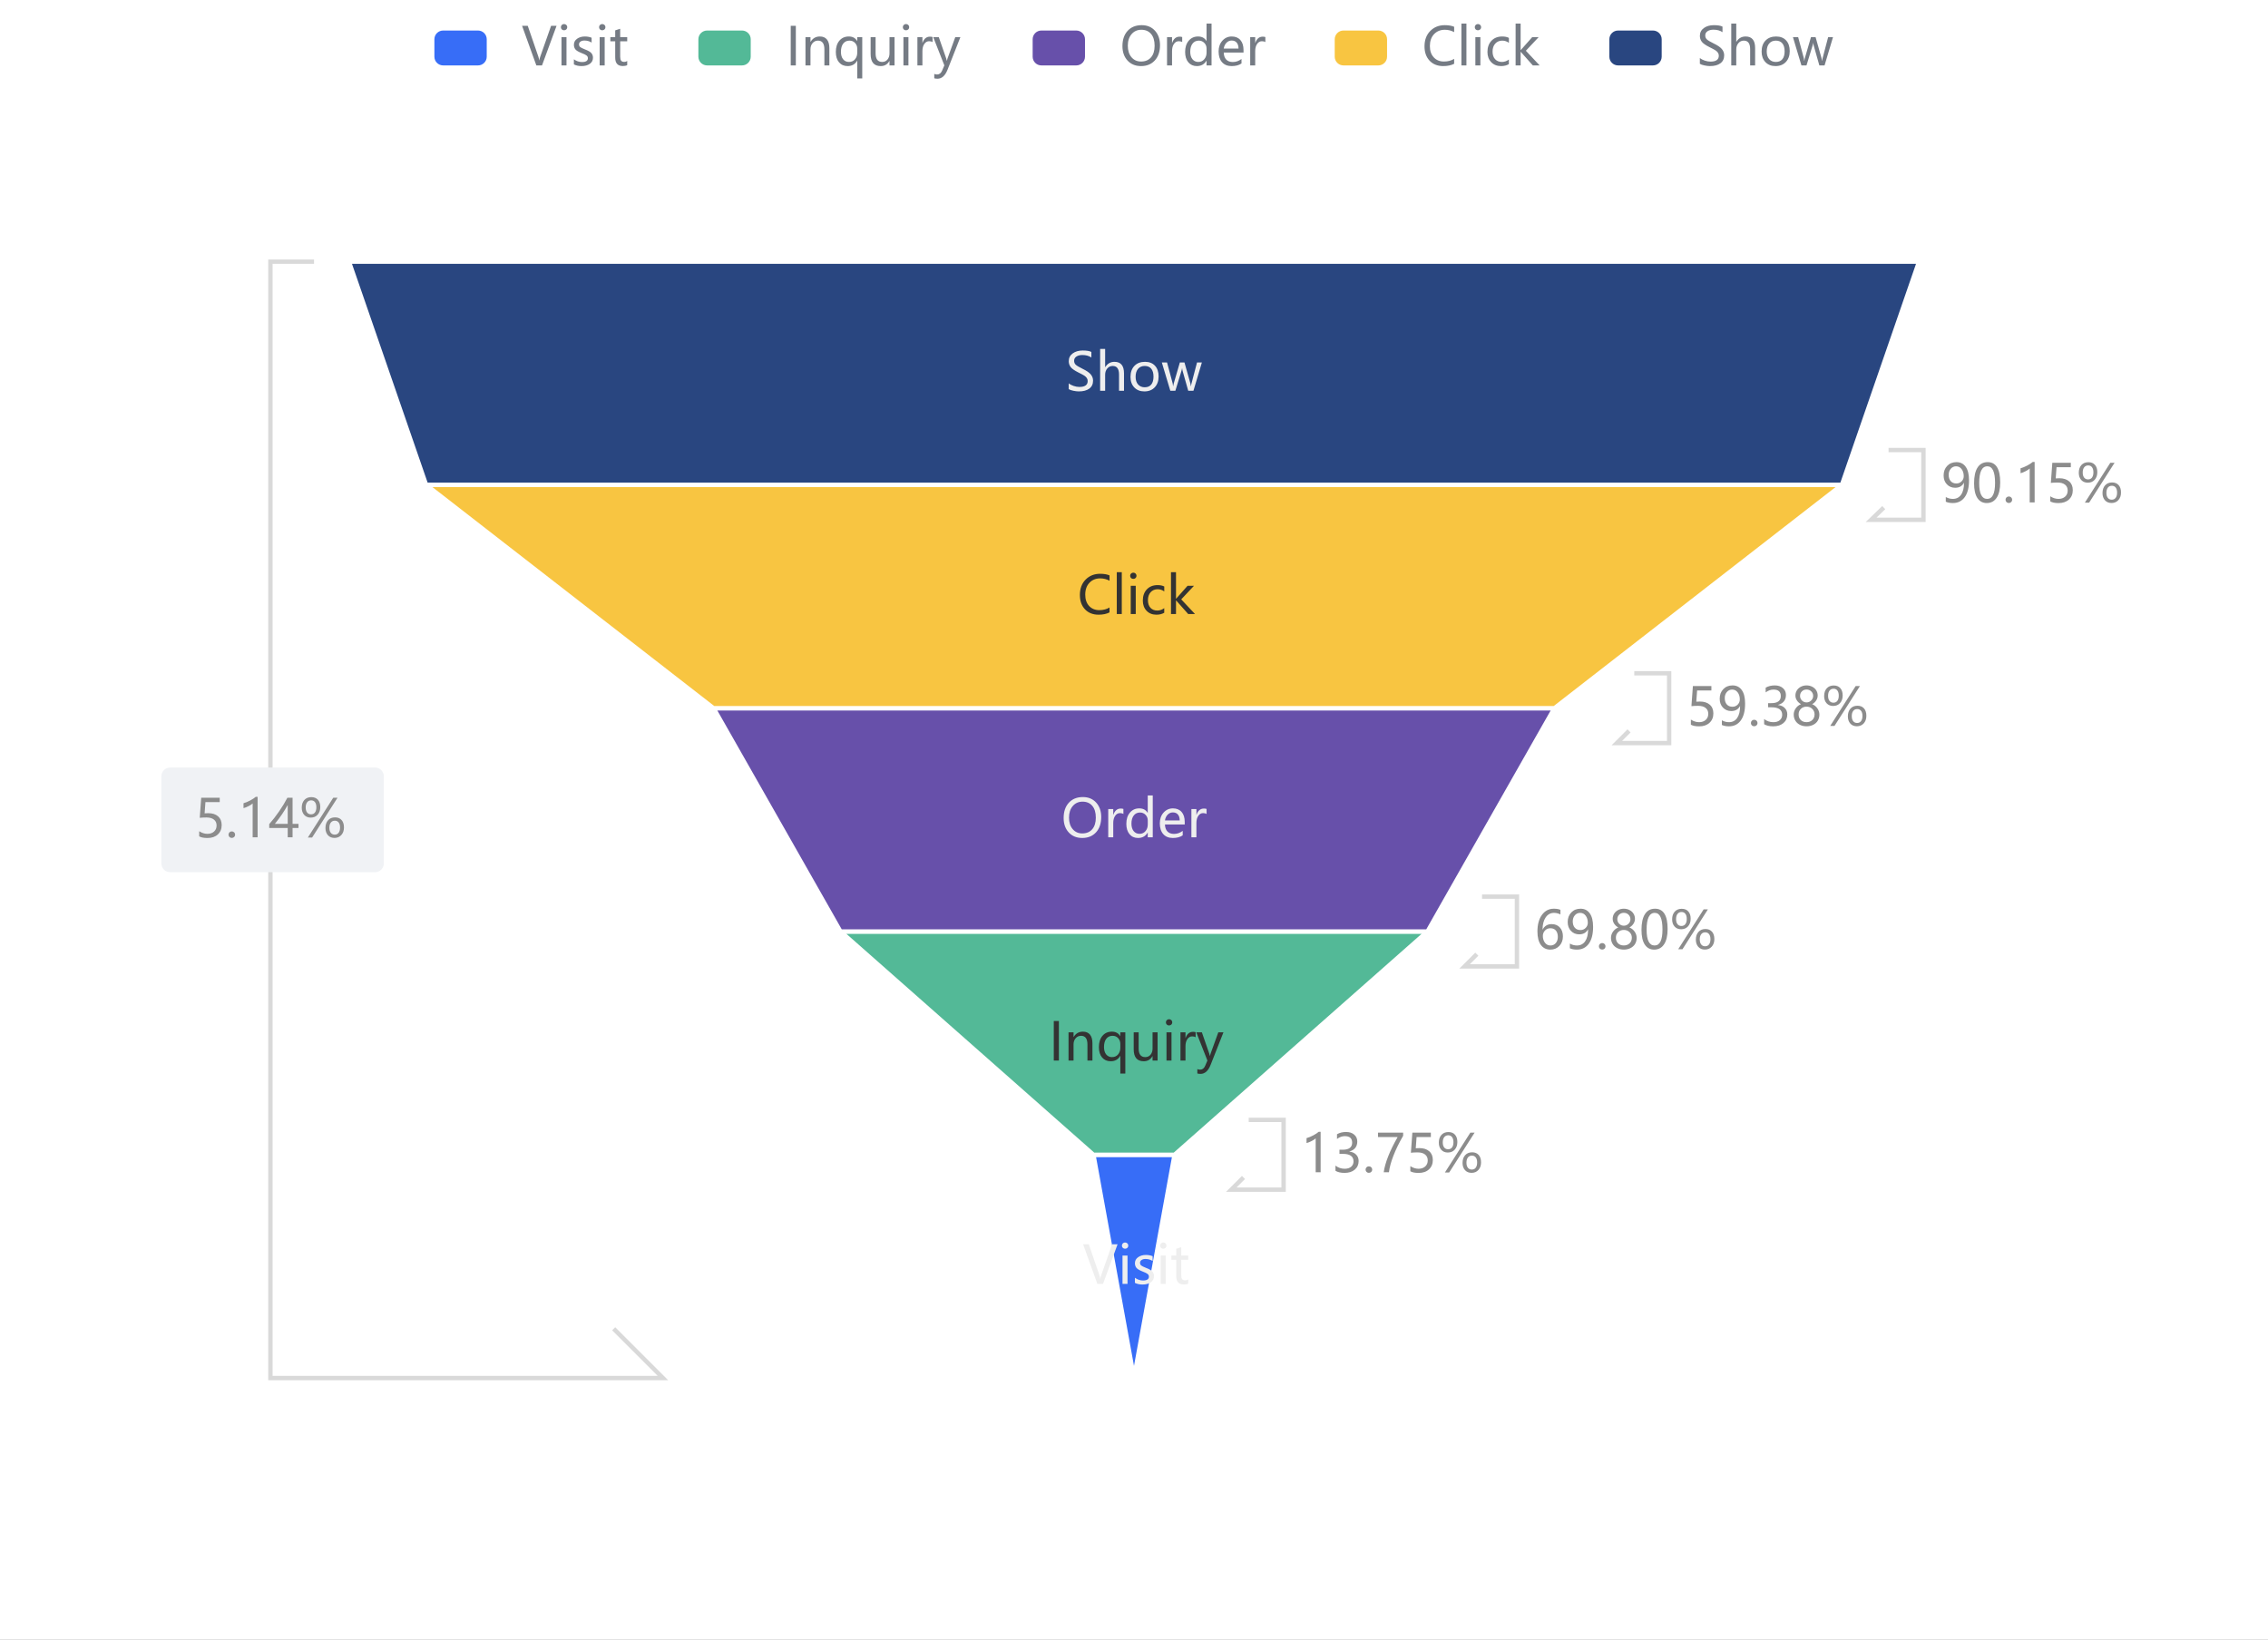 <svg width="520" height="376" viewBox="0 0 520 376" fill="none" xmlns="http://www.w3.org/2000/svg">
<rect x="0" y="0" width="520" height="376" fill="#808080" stroke="none"/>
<g clip-path="url(#clip0_954_4899)">
<rect width="520" height="376" fill="white"/>
<path d="M433 103.199H441V119.199H429L431.9 116.399" stroke="#D9D9D9"/>
<path d="M446.125 113.969C446.625 114.258 447.164 114.402 447.742 114.402C448.555 114.402 449.184 114.082 449.629 113.441C450.078 112.801 450.303 111.891 450.303 110.711L450.291 110.717L450.279 110.711C449.881 111.469 449.211 111.848 448.27 111.848C447.508 111.848 446.877 111.586 446.377 111.062C445.877 110.539 445.627 109.859 445.627 109.023C445.627 108.133 445.9 107.402 446.447 106.832C446.994 106.258 447.703 105.971 448.574 105.971C449.477 105.971 450.182 106.326 450.689 107.037C451.197 107.744 451.451 108.775 451.451 110.131C451.451 111.807 451.123 113.096 450.467 113.998C449.811 114.9 448.902 115.352 447.742 115.352C447.105 115.352 446.566 115.248 446.125 115.041V113.969ZM446.787 108.877C446.787 109.486 446.943 109.971 447.256 110.33C447.568 110.686 448 110.863 448.551 110.863C449.027 110.863 449.428 110.701 449.752 110.377C450.076 110.049 450.238 109.652 450.238 109.188C450.238 108.535 450.076 107.996 449.752 107.57C449.432 107.141 449.008 106.926 448.48 106.926C447.992 106.926 447.588 107.111 447.268 107.482C446.947 107.854 446.787 108.318 446.787 108.877ZM452.611 110.84C452.611 109.238 452.877 108.027 453.408 107.207C453.939 106.383 454.709 105.971 455.717 105.971C457.639 105.971 458.6 107.521 458.6 110.623C458.6 112.154 458.328 113.326 457.785 114.139C457.246 114.947 456.488 115.352 455.512 115.352C454.59 115.352 453.875 114.967 453.367 114.197C452.863 113.428 452.611 112.309 452.611 110.84ZM453.783 110.787C453.783 113.197 454.395 114.402 455.617 114.402C456.82 114.402 457.422 113.178 457.422 110.729C457.422 108.193 456.832 106.926 455.652 106.926C454.406 106.926 453.783 108.213 453.783 110.787ZM459.824 114.596C459.824 114.385 459.896 114.207 460.041 114.062C460.186 113.918 460.365 113.846 460.58 113.846C460.799 113.846 460.98 113.92 461.125 114.068C461.27 114.213 461.342 114.389 461.342 114.596C461.342 114.799 461.27 114.975 461.125 115.123C460.98 115.268 460.797 115.34 460.574 115.34C460.359 115.34 460.18 115.268 460.035 115.123C459.895 114.975 459.824 114.799 459.824 114.596ZM465.361 115.199V107.436C465.182 107.615 464.877 107.816 464.447 108.039C464.021 108.262 463.627 108.418 463.264 108.508V107.383C463.744 107.25 464.258 107.039 464.805 106.75C465.352 106.457 465.771 106.182 466.064 105.924H466.498V115.199H465.361ZM475.24 112.398C475.24 113.285 474.945 114 474.355 114.543C473.77 115.086 472.98 115.357 471.988 115.357C471.137 115.357 470.502 115.23 470.084 114.977V113.805C470.697 114.203 471.322 114.402 471.959 114.402C472.592 114.402 473.102 114.229 473.488 113.881C473.879 113.529 474.074 113.064 474.074 112.486C474.074 111.908 473.871 111.459 473.465 111.139C473.062 110.814 472.492 110.652 471.754 110.652C471.184 110.652 470.67 110.678 470.213 110.729L470.547 106.123H474.789V107.131H471.514L471.326 109.703L472.152 109.668C473.113 109.668 473.867 109.908 474.414 110.389C474.965 110.865 475.24 111.535 475.24 112.398ZM476.617 108.414C476.617 107.672 476.814 107.082 477.209 106.645C477.607 106.207 478.143 105.988 478.814 105.988C479.459 105.988 479.961 106.189 480.32 106.592C480.684 106.994 480.865 107.555 480.865 108.273C480.865 108.988 480.666 109.568 480.268 110.014C479.869 110.459 479.34 110.682 478.68 110.682C478.055 110.682 477.555 110.475 477.18 110.061C476.805 109.646 476.617 109.098 476.617 108.414ZM477.52 108.355C477.52 108.859 477.629 109.248 477.848 109.521C478.066 109.795 478.365 109.932 478.744 109.932C479.135 109.932 479.436 109.791 479.646 109.51C479.861 109.225 479.969 108.824 479.969 108.309C479.969 107.805 479.863 107.416 479.652 107.143C479.445 106.865 479.152 106.727 478.773 106.727C478.387 106.727 478.08 106.871 477.854 107.16C477.631 107.445 477.52 107.844 477.52 108.355ZM484.82 106.123L478.99 115.258H478.012L483.842 106.123H484.82ZM482.055 113.072C482.055 112.33 482.252 111.738 482.646 111.297C483.045 110.852 483.578 110.629 484.246 110.629C484.887 110.629 485.389 110.832 485.752 111.238C486.115 111.641 486.297 112.209 486.297 112.943C486.297 113.654 486.096 114.232 485.693 114.678C485.291 115.119 484.766 115.34 484.117 115.34C483.488 115.34 482.986 115.131 482.611 114.713C482.24 114.291 482.055 113.744 482.055 113.072ZM482.951 113.02C482.951 113.512 483.061 113.896 483.279 114.174C483.498 114.447 483.797 114.584 484.176 114.584C484.566 114.584 484.867 114.441 485.078 114.156C485.293 113.871 485.4 113.473 485.4 112.961C485.4 112.453 485.293 112.064 485.078 111.795C484.867 111.525 484.576 111.391 484.205 111.391C483.807 111.391 483.498 111.535 483.279 111.824C483.061 112.109 482.951 112.508 482.951 113.02Z" fill="#8C8C8C"/>
<path d="M374.699 154.398H382.699V170.398H370.699L373.499 167.598" stroke="#D9D9D9"/>
<path d="M392.834 163.598C392.834 164.484 392.539 165.199 391.949 165.742C391.363 166.285 390.574 166.557 389.582 166.557C388.73 166.557 388.096 166.43 387.678 166.176V165.004C388.291 165.402 388.916 165.602 389.553 165.602C390.186 165.602 390.695 165.428 391.082 165.08C391.473 164.729 391.668 164.264 391.668 163.686C391.668 163.107 391.465 162.658 391.059 162.338C390.656 162.014 390.086 161.852 389.348 161.852C388.777 161.852 388.264 161.877 387.807 161.928L388.141 157.322H392.383V158.33H389.107L388.92 160.902L389.746 160.867C390.707 160.867 391.461 161.107 392.008 161.588C392.559 162.064 392.834 162.734 392.834 163.598ZM394.785 165.168C395.285 165.457 395.824 165.602 396.402 165.602C397.215 165.602 397.844 165.281 398.289 164.641C398.738 164 398.963 163.09 398.963 161.91L398.951 161.916L398.939 161.91C398.541 162.668 397.871 163.047 396.93 163.047C396.168 163.047 395.537 162.785 395.037 162.262C394.537 161.738 394.287 161.059 394.287 160.223C394.287 159.332 394.561 158.602 395.107 158.031C395.654 157.457 396.363 157.17 397.234 157.17C398.137 157.17 398.842 157.525 399.35 158.236C399.857 158.943 400.111 159.975 400.111 161.33C400.111 163.006 399.783 164.295 399.127 165.197C398.471 166.1 397.562 166.551 396.402 166.551C395.766 166.551 395.227 166.447 394.785 166.24V165.168ZM395.447 160.076C395.447 160.686 395.604 161.17 395.916 161.529C396.229 161.885 396.66 162.062 397.211 162.062C397.688 162.062 398.088 161.9 398.412 161.576C398.736 161.248 398.898 160.852 398.898 160.387C398.898 159.734 398.736 159.195 398.412 158.77C398.092 158.34 397.668 158.125 397.141 158.125C396.652 158.125 396.248 158.311 395.928 158.682C395.607 159.053 395.447 159.518 395.447 160.076ZM401.441 165.795C401.441 165.584 401.514 165.406 401.658 165.262C401.803 165.117 401.982 165.045 402.197 165.045C402.416 165.045 402.598 165.119 402.742 165.268C402.887 165.412 402.959 165.588 402.959 165.795C402.959 165.998 402.887 166.174 402.742 166.322C402.598 166.467 402.414 166.539 402.191 166.539C401.977 166.539 401.797 166.467 401.652 166.322C401.512 166.174 401.441 165.998 401.441 165.795ZM404.477 164.881C405.098 165.361 405.799 165.602 406.58 165.602C407.205 165.602 407.699 165.449 408.062 165.145C408.43 164.836 408.613 164.424 408.613 163.908C408.613 162.76 407.791 162.186 406.146 162.186H405.391V161.236H406.111C407.568 161.236 408.297 160.697 408.297 159.619C408.297 158.623 407.74 158.125 406.627 158.125C405.99 158.125 405.391 158.34 404.828 158.77V157.686C405.422 157.342 406.115 157.17 406.908 157.17C407.682 157.17 408.303 157.373 408.771 157.779C409.24 158.182 409.475 158.705 409.475 159.35C409.475 160.537 408.869 161.301 407.658 161.641V161.664C408.314 161.734 408.832 161.967 409.211 162.361C409.594 162.752 409.785 163.24 409.785 163.826C409.785 164.643 409.49 165.301 408.9 165.801C408.314 166.301 407.533 166.551 406.557 166.551C405.697 166.551 405.004 166.391 404.477 166.07V164.881ZM411.256 163.867C411.256 163.344 411.412 162.861 411.725 162.42C412.037 161.979 412.439 161.664 412.932 161.477C412.537 161.254 412.225 160.969 411.994 160.621C411.764 160.273 411.648 159.896 411.648 159.49C411.648 159.061 411.758 158.668 411.977 158.312C412.199 157.957 412.506 157.678 412.896 157.475C413.291 157.271 413.725 157.17 414.197 157.17C414.674 157.17 415.109 157.271 415.504 157.475C415.898 157.674 416.205 157.951 416.424 158.307C416.643 158.662 416.752 159.057 416.752 159.49C416.752 159.889 416.639 160.264 416.412 160.615C416.189 160.963 415.879 161.25 415.48 161.477C415.973 161.668 416.373 161.984 416.682 162.426C416.99 162.867 417.145 163.348 417.145 163.867C417.145 164.383 417.021 164.846 416.775 165.256C416.529 165.662 416.18 165.979 415.727 166.205C415.273 166.432 414.764 166.545 414.197 166.545C413.635 166.545 413.129 166.432 412.68 166.205C412.23 165.979 411.881 165.66 411.631 165.25C411.381 164.84 411.256 164.379 411.256 163.867ZM412.381 163.814C412.381 164.354 412.547 164.785 412.879 165.109C413.211 165.434 413.652 165.596 414.203 165.596C414.742 165.596 415.182 165.432 415.521 165.104C415.865 164.771 416.037 164.342 416.037 163.814C416.037 163.314 415.863 162.895 415.516 162.555C415.172 162.211 414.734 162.039 414.203 162.039C413.676 162.039 413.24 162.207 412.896 162.543C412.553 162.875 412.381 163.299 412.381 163.814ZM412.709 159.584C412.709 159.99 412.854 160.34 413.143 160.633C413.432 160.922 413.785 161.066 414.203 161.066C414.613 161.066 414.967 160.92 415.264 160.627C415.564 160.334 415.715 159.986 415.715 159.584C415.715 159.174 415.57 158.826 415.281 158.541C414.996 158.256 414.637 158.113 414.203 158.113C413.773 158.113 413.416 158.254 413.131 158.535C412.85 158.812 412.709 159.162 412.709 159.584ZM418.234 159.613C418.234 158.871 418.432 158.281 418.826 157.844C419.225 157.406 419.76 157.188 420.432 157.188C421.076 157.188 421.578 157.389 421.938 157.791C422.301 158.193 422.482 158.754 422.482 159.473C422.482 160.188 422.283 160.768 421.885 161.213C421.486 161.658 420.957 161.881 420.297 161.881C419.672 161.881 419.172 161.674 418.797 161.26C418.422 160.846 418.234 160.297 418.234 159.613ZM419.137 159.555C419.137 160.059 419.246 160.447 419.465 160.721C419.684 160.994 419.982 161.131 420.361 161.131C420.752 161.131 421.053 160.99 421.264 160.709C421.479 160.424 421.586 160.023 421.586 159.508C421.586 159.004 421.48 158.615 421.27 158.342C421.062 158.064 420.77 157.926 420.391 157.926C420.004 157.926 419.697 158.07 419.471 158.359C419.248 158.645 419.137 159.043 419.137 159.555ZM426.438 157.322L420.607 166.457H419.629L425.459 157.322H426.438ZM423.672 164.271C423.672 163.529 423.869 162.938 424.264 162.496C424.662 162.051 425.195 161.828 425.863 161.828C426.504 161.828 427.006 162.031 427.369 162.438C427.732 162.84 427.914 163.408 427.914 164.143C427.914 164.854 427.713 165.432 427.311 165.877C426.908 166.318 426.383 166.539 425.734 166.539C425.105 166.539 424.604 166.33 424.229 165.912C423.857 165.49 423.672 164.943 423.672 164.271ZM424.568 164.219C424.568 164.711 424.678 165.096 424.896 165.373C425.115 165.646 425.414 165.783 425.793 165.783C426.184 165.783 426.484 165.641 426.695 165.355C426.91 165.07 427.018 164.672 427.018 164.16C427.018 163.652 426.91 163.264 426.695 162.994C426.484 162.725 426.193 162.59 425.822 162.59C425.424 162.59 425.115 162.734 424.896 163.023C424.678 163.309 424.568 163.707 424.568 164.219Z" fill="#8C8C8C"/>
<path d="M339.801 205.602H347.801V221.602H335.801L338.601 218.802" stroke="#D9D9D9"/>
<path d="M357.771 209.691C357.299 209.449 356.805 209.328 356.289 209.328C355.504 209.328 354.873 209.67 354.396 210.354C353.92 211.037 353.678 211.971 353.67 213.154H353.699C354.129 212.322 354.814 211.906 355.756 211.906C356.541 211.906 357.168 212.162 357.637 212.674C358.105 213.186 358.34 213.865 358.34 214.713C358.34 215.6 358.068 216.328 357.525 216.898C356.986 217.469 356.297 217.754 355.457 217.754C354.535 217.754 353.811 217.395 353.283 216.676C352.76 215.953 352.498 214.93 352.498 213.605C352.498 212.004 352.842 210.732 353.529 209.791C354.221 208.846 355.129 208.373 356.254 208.373C356.898 208.373 357.404 208.461 357.771 208.637V209.691ZM353.74 214.631C353.74 215.229 353.898 215.74 354.215 216.166C354.535 216.592 354.959 216.805 355.486 216.805C355.986 216.805 356.393 216.621 356.705 216.254C357.018 215.887 357.174 215.414 357.174 214.836C357.174 214.211 357.025 213.725 356.729 213.377C356.436 213.029 356.018 212.855 355.475 212.855C354.959 212.855 354.541 213.031 354.221 213.383C353.9 213.734 353.74 214.15 353.74 214.631ZM359.934 216.371C360.434 216.66 360.973 216.805 361.551 216.805C362.363 216.805 362.992 216.484 363.438 215.844C363.887 215.203 364.111 214.293 364.111 213.113L364.1 213.119L364.088 213.113C363.689 213.871 363.02 214.25 362.078 214.25C361.316 214.25 360.686 213.988 360.186 213.465C359.686 212.941 359.436 212.262 359.436 211.426C359.436 210.535 359.709 209.805 360.256 209.234C360.803 208.66 361.512 208.373 362.383 208.373C363.285 208.373 363.99 208.729 364.498 209.439C365.006 210.146 365.26 211.178 365.26 212.533C365.26 214.209 364.932 215.498 364.275 216.4C363.619 217.303 362.711 217.754 361.551 217.754C360.914 217.754 360.375 217.65 359.934 217.443V216.371ZM360.596 211.279C360.596 211.889 360.752 212.373 361.064 212.732C361.377 213.088 361.809 213.266 362.359 213.266C362.836 213.266 363.236 213.104 363.561 212.779C363.885 212.451 364.047 212.055 364.047 211.59C364.047 210.938 363.885 210.398 363.561 209.973C363.24 209.543 362.816 209.328 362.289 209.328C361.801 209.328 361.396 209.514 361.076 209.885C360.756 210.256 360.596 210.721 360.596 211.279ZM366.59 216.998C366.59 216.787 366.662 216.609 366.807 216.465C366.951 216.32 367.131 216.248 367.346 216.248C367.564 216.248 367.746 216.322 367.891 216.471C368.035 216.615 368.107 216.791 368.107 216.998C368.107 217.201 368.035 217.377 367.891 217.525C367.746 217.67 367.562 217.742 367.34 217.742C367.125 217.742 366.945 217.67 366.801 217.525C366.66 217.377 366.59 217.201 366.59 216.998ZM369.361 215.07C369.361 214.547 369.518 214.064 369.83 213.623C370.143 213.182 370.545 212.867 371.037 212.68C370.643 212.457 370.33 212.172 370.1 211.824C369.869 211.477 369.754 211.1 369.754 210.693C369.754 210.264 369.863 209.871 370.082 209.516C370.305 209.16 370.611 208.881 371.002 208.678C371.396 208.475 371.83 208.373 372.303 208.373C372.779 208.373 373.215 208.475 373.609 208.678C374.004 208.877 374.311 209.154 374.529 209.51C374.748 209.865 374.857 210.26 374.857 210.693C374.857 211.092 374.744 211.467 374.518 211.818C374.295 212.166 373.984 212.453 373.586 212.68C374.078 212.871 374.479 213.188 374.787 213.629C375.096 214.07 375.25 214.551 375.25 215.07C375.25 215.586 375.127 216.049 374.881 216.459C374.635 216.865 374.285 217.182 373.832 217.408C373.379 217.635 372.869 217.748 372.303 217.748C371.74 217.748 371.234 217.635 370.785 217.408C370.336 217.182 369.986 216.863 369.736 216.453C369.486 216.043 369.361 215.582 369.361 215.07ZM370.486 215.018C370.486 215.557 370.652 215.988 370.984 216.312C371.316 216.637 371.758 216.799 372.309 216.799C372.848 216.799 373.287 216.635 373.627 216.307C373.971 215.975 374.143 215.545 374.143 215.018C374.143 214.518 373.969 214.098 373.621 213.758C373.277 213.414 372.84 213.242 372.309 213.242C371.781 213.242 371.346 213.41 371.002 213.746C370.658 214.078 370.486 214.502 370.486 215.018ZM370.814 210.787C370.814 211.193 370.959 211.543 371.248 211.836C371.537 212.125 371.891 212.27 372.309 212.27C372.719 212.27 373.072 212.123 373.369 211.83C373.67 211.537 373.82 211.189 373.82 210.787C373.82 210.377 373.676 210.029 373.387 209.744C373.102 209.459 372.742 209.316 372.309 209.316C371.879 209.316 371.521 209.457 371.236 209.738C370.955 210.016 370.814 210.365 370.814 210.787ZM376.357 213.242C376.357 211.641 376.623 210.43 377.154 209.609C377.686 208.785 378.455 208.373 379.463 208.373C381.385 208.373 382.346 209.924 382.346 213.025C382.346 214.557 382.074 215.729 381.531 216.541C380.992 217.35 380.234 217.754 379.258 217.754C378.336 217.754 377.621 217.369 377.113 216.6C376.609 215.83 376.357 214.711 376.357 213.242ZM377.529 213.189C377.529 215.6 378.141 216.805 379.363 216.805C380.566 216.805 381.168 215.58 381.168 213.131C381.168 210.596 380.578 209.328 379.398 209.328C378.152 209.328 377.529 210.615 377.529 213.189ZM383.383 210.816C383.383 210.074 383.58 209.484 383.975 209.047C384.373 208.609 384.908 208.391 385.58 208.391C386.225 208.391 386.727 208.592 387.086 208.994C387.449 209.396 387.631 209.957 387.631 210.676C387.631 211.391 387.432 211.971 387.033 212.416C386.635 212.861 386.105 213.084 385.445 213.084C384.82 213.084 384.32 212.877 383.945 212.463C383.57 212.049 383.383 211.5 383.383 210.816ZM384.285 210.758C384.285 211.262 384.395 211.65 384.613 211.924C384.832 212.197 385.131 212.334 385.51 212.334C385.9 212.334 386.201 212.193 386.412 211.912C386.627 211.627 386.734 211.227 386.734 210.711C386.734 210.207 386.629 209.818 386.418 209.545C386.211 209.268 385.918 209.129 385.539 209.129C385.152 209.129 384.846 209.273 384.619 209.562C384.396 209.848 384.285 210.246 384.285 210.758ZM391.586 208.525L385.756 217.66H384.777L390.607 208.525H391.586ZM388.82 215.475C388.82 214.732 389.018 214.141 389.412 213.699C389.811 213.254 390.344 213.031 391.012 213.031C391.652 213.031 392.154 213.234 392.518 213.641C392.881 214.043 393.062 214.611 393.062 215.346C393.062 216.057 392.861 216.635 392.459 217.08C392.057 217.521 391.531 217.742 390.883 217.742C390.254 217.742 389.752 217.533 389.377 217.115C389.006 216.693 388.82 216.146 388.82 215.475ZM389.717 215.422C389.717 215.914 389.826 216.299 390.045 216.576C390.264 216.85 390.562 216.986 390.941 216.986C391.332 216.986 391.633 216.844 391.844 216.559C392.059 216.273 392.166 215.875 392.166 215.363C392.166 214.855 392.059 214.467 391.844 214.197C391.633 213.928 391.342 213.793 390.971 213.793C390.572 213.793 390.264 213.938 390.045 214.227C389.826 214.512 389.717 214.91 389.717 215.422Z" fill="#8C8C8C"/>
<path d="M286.301 256.801H294.301V272.801H282.301L285.101 270.001" stroke="#D9D9D9"/>
<path d="M301.654 268.801V261.037C301.475 261.217 301.17 261.418 300.74 261.641C300.314 261.863 299.92 262.02 299.557 262.109V260.984C300.037 260.852 300.551 260.641 301.098 260.352C301.645 260.059 302.064 259.783 302.357 259.525H302.791V268.801H301.654ZM306.195 267.283C306.816 267.764 307.518 268.004 308.299 268.004C308.924 268.004 309.418 267.852 309.781 267.547C310.148 267.238 310.332 266.826 310.332 266.311C310.332 265.162 309.51 264.588 307.865 264.588H307.109V263.639H307.83C309.287 263.639 310.016 263.1 310.016 262.021C310.016 261.025 309.459 260.527 308.346 260.527C307.709 260.527 307.109 260.742 306.547 261.172V260.088C307.141 259.744 307.834 259.572 308.627 259.572C309.4 259.572 310.021 259.775 310.49 260.182C310.959 260.584 311.193 261.107 311.193 261.752C311.193 262.939 310.588 263.703 309.377 264.043V264.066C310.033 264.137 310.551 264.369 310.93 264.764C311.312 265.154 311.504 265.643 311.504 266.229C311.504 267.045 311.209 267.703 310.619 268.203C310.033 268.703 309.252 268.953 308.275 268.953C307.416 268.953 306.723 268.793 306.195 268.473V267.283ZM313.098 268.197C313.098 267.986 313.17 267.809 313.314 267.664C313.459 267.52 313.639 267.447 313.854 267.447C314.072 267.447 314.254 267.521 314.398 267.67C314.543 267.814 314.615 267.99 314.615 268.197C314.615 268.4 314.543 268.576 314.398 268.725C314.254 268.869 314.07 268.941 313.848 268.941C313.633 268.941 313.453 268.869 313.309 268.725C313.168 268.576 313.098 268.4 313.098 268.197ZM321.711 260.434C320.758 262.098 320.008 263.639 319.461 265.057C318.918 266.471 318.582 267.719 318.453 268.801H317.258C317.402 267.734 317.744 266.518 318.283 265.15C318.822 263.783 319.543 262.312 320.445 260.738H315.945V259.725H321.711V260.434ZM328.514 266C328.514 266.887 328.219 267.602 327.629 268.145C327.043 268.688 326.254 268.959 325.262 268.959C324.41 268.959 323.775 268.832 323.357 268.578V267.406C323.971 267.805 324.596 268.004 325.232 268.004C325.865 268.004 326.375 267.83 326.762 267.482C327.152 267.131 327.348 266.666 327.348 266.088C327.348 265.51 327.145 265.061 326.738 264.74C326.336 264.416 325.766 264.254 325.027 264.254C324.457 264.254 323.943 264.279 323.486 264.33L323.82 259.725H328.062V260.732H324.787L324.6 263.305L325.426 263.27C326.387 263.27 327.141 263.51 327.688 263.99C328.238 264.467 328.514 265.137 328.514 266ZM329.891 262.016C329.891 261.273 330.088 260.684 330.482 260.246C330.881 259.809 331.416 259.59 332.088 259.59C332.732 259.59 333.234 259.791 333.594 260.193C333.957 260.596 334.139 261.156 334.139 261.875C334.139 262.59 333.939 263.17 333.541 263.615C333.143 264.061 332.613 264.283 331.953 264.283C331.328 264.283 330.828 264.076 330.453 263.662C330.078 263.248 329.891 262.699 329.891 262.016ZM330.793 261.957C330.793 262.461 330.902 262.85 331.121 263.123C331.34 263.396 331.639 263.533 332.018 263.533C332.408 263.533 332.709 263.393 332.92 263.111C333.135 262.826 333.242 262.426 333.242 261.91C333.242 261.406 333.137 261.018 332.926 260.744C332.719 260.467 332.426 260.328 332.047 260.328C331.66 260.328 331.354 260.473 331.127 260.762C330.904 261.047 330.793 261.445 330.793 261.957ZM338.094 259.725L332.264 268.859H331.285L337.115 259.725H338.094ZM335.328 266.674C335.328 265.932 335.525 265.34 335.92 264.898C336.318 264.453 336.852 264.23 337.52 264.23C338.16 264.23 338.662 264.434 339.025 264.84C339.389 265.242 339.57 265.811 339.57 266.545C339.57 267.256 339.369 267.834 338.967 268.279C338.564 268.721 338.039 268.941 337.391 268.941C336.762 268.941 336.26 268.732 335.885 268.314C335.514 267.893 335.328 267.346 335.328 266.674ZM336.225 266.621C336.225 267.113 336.334 267.498 336.553 267.775C336.771 268.049 337.07 268.186 337.449 268.186C337.84 268.186 338.141 268.043 338.352 267.758C338.566 267.473 338.674 267.074 338.674 266.562C338.674 266.055 338.566 265.666 338.352 265.396C338.141 265.127 337.85 264.992 337.479 264.992C337.08 264.992 336.771 265.137 336.553 265.426C336.334 265.711 336.225 266.109 336.225 266.621Z" fill="#8C8C8C"/>
<path d="M72 60H62V316H152L140.7 304.7" stroke="#D9D9D9"/>
<path d="M39 176H86C86.53 176 87.039 176.211 87.414 176.586C87.789 176.961 88 177.47 88 178V198C88 198.53 87.789 199.039 87.414 199.414C87.039 199.789 86.53 200 86 200H39C38.47 200 37.961 199.789 37.586 199.414C37.211 199.039 37 198.53 37 198V178C37 177.47 37.211 176.961 37.586 176.586C37.961 176.211 38.47 176 39 176Z" fill="#F0F2F5"/>
<path d="M50.826 189.199C50.826 190.086 50.531 190.801 49.941 191.344C49.355 191.887 48.566 192.158 47.574 192.158C46.723 192.158 46.088 192.031 45.67 191.777V190.605C46.283 191.004 46.908 191.203 47.545 191.203C48.178 191.203 48.688 191.029 49.074 190.682C49.465 190.33 49.66 189.865 49.66 189.287C49.66 188.709 49.457 188.26 49.051 187.939C48.648 187.615 48.078 187.453 47.34 187.453C46.77 187.453 46.256 187.479 45.799 187.529L46.133 182.924H50.375V183.932H47.1L46.912 186.504L47.738 186.469C48.699 186.469 49.453 186.709 50 187.189C50.551 187.666 50.826 188.336 50.826 189.199ZM52.391 191.396C52.391 191.186 52.463 191.008 52.607 190.863C52.752 190.719 52.932 190.646 53.147 190.646C53.365 190.646 53.547 190.721 53.691 190.869C53.836 191.014 53.908 191.189 53.908 191.396C53.908 191.6 53.836 191.775 53.691 191.924C53.547 192.068 53.363 192.141 53.141 192.141C52.926 192.141 52.746 192.068 52.602 191.924C52.461 191.775 52.391 191.6 52.391 191.396ZM57.928 192V184.236C57.748 184.416 57.443 184.617 57.014 184.84C56.588 185.062 56.193 185.219 55.83 185.309V184.184C56.31 184.051 56.824 183.84 57.371 183.551C57.918 183.258 58.338 182.982 58.631 182.725H59.065V192H57.928ZM67.08 182.924V188.918H68.439V189.867H67.08V192H65.967V189.867H61.73V188.971C62.484 188.123 63.242 187.146 64.004 186.041C64.766 184.936 65.394 183.896 65.891 182.924H67.08ZM63.02 188.918H65.967V184.594C65.561 185.324 65.125 186.033 64.66 186.721C64.195 187.404 63.648 188.137 63.02 188.918ZM69.184 185.215C69.184 184.473 69.381 183.883 69.775 183.445C70.174 183.008 70.709 182.789 71.381 182.789C72.025 182.789 72.527 182.99 72.887 183.393C73.25 183.795 73.432 184.355 73.432 185.074C73.432 185.789 73.232 186.369 72.834 186.814C72.436 187.26 71.906 187.482 71.246 187.482C70.621 187.482 70.121 187.275 69.746 186.861C69.371 186.447 69.184 185.898 69.184 185.215ZM70.086 185.156C70.086 185.66 70.195 186.049 70.414 186.322C70.633 186.596 70.932 186.732 71.311 186.732C71.701 186.732 72.002 186.592 72.213 186.311C72.428 186.025 72.535 185.625 72.535 185.109C72.535 184.605 72.43 184.217 72.219 183.943C72.012 183.666 71.719 183.527 71.34 183.527C70.953 183.527 70.647 183.672 70.42 183.961C70.197 184.246 70.086 184.645 70.086 185.156ZM77.387 182.924L71.557 192.059H70.578L76.408 182.924H77.387ZM74.621 189.873C74.621 189.131 74.818 188.539 75.213 188.098C75.611 187.652 76.144 187.43 76.812 187.43C77.453 187.43 77.955 187.633 78.318 188.039C78.682 188.441 78.863 189.01 78.863 189.744C78.863 190.455 78.662 191.033 78.26 191.479C77.857 191.92 77.332 192.141 76.684 192.141C76.055 192.141 75.553 191.932 75.178 191.514C74.807 191.092 74.621 190.545 74.621 189.873ZM75.518 189.82C75.518 190.312 75.627 190.697 75.846 190.975C76.064 191.248 76.363 191.385 76.742 191.385C77.133 191.385 77.434 191.242 77.644 190.957C77.859 190.672 77.967 190.273 77.967 189.762C77.967 189.254 77.859 188.865 77.644 188.596C77.434 188.326 77.143 188.191 76.772 188.191C76.373 188.191 76.064 188.336 75.846 188.625C75.627 188.91 75.518 189.309 75.518 189.82Z" fill="#8C8C8C"/>
<path d="M80 60H440L422.3 111.2H97.7L80 60Z" fill="#294680" stroke="white" stroke-linejoin="round"/>
<path d="M250.699 264.801H269.299L259.999 316.001L250.699 264.801Z" fill="#376DF7" stroke="white" stroke-linejoin="round"/>
<path d="M192.699 213.602H327.299L269.299 264.802H250.699L192.699 213.602Z" fill="#53B997" stroke="white" stroke-linejoin="round"/>
<path d="M163.6 162.398H356.4L327.3 213.598H192.7L163.6 162.398Z" fill="#6750AA" stroke="white" stroke-linejoin="round"/>
<path d="M97.699 111.199H422.299L356.399 162.399H163.599L97.699 111.199Z" fill="#F8C541" stroke="white" stroke-linejoin="round"/>
<path d="M245.035 87.897C245.312 88.139 245.684 88.338 246.148 88.494C246.613 88.65 247.055 88.728 247.473 88.728C248.746 88.728 249.383 88.275 249.383 87.369C249.383 87.115 249.314 86.887 249.178 86.684C249.041 86.481 248.854 86.301 248.615 86.144C248.377 85.988 247.93 85.748 247.273 85.424C246.363 84.971 245.764 84.551 245.475 84.164C245.186 83.773 245.041 83.328 245.041 82.828C245.041 82.074 245.344 81.477 245.949 81.035C246.555 80.594 247.318 80.373 248.24 80.373C249.143 80.373 249.805 80.482 250.227 80.701V81.978C249.68 81.6 248.988 81.41 248.152 81.41C247.598 81.41 247.145 81.527 246.793 81.762C246.445 81.992 246.271 82.314 246.271 82.728C246.271 83.096 246.393 83.394 246.635 83.625C246.877 83.856 247.402 84.17 248.211 84.568C249.102 84.994 249.725 85.42 250.08 85.846C250.436 86.272 250.613 86.75 250.613 87.281C250.613 88.078 250.324 88.689 249.746 89.115C249.168 89.541 248.365 89.754 247.338 89.754C246.979 89.754 246.559 89.703 246.078 89.602C245.602 89.504 245.254 89.381 245.035 89.232V87.897ZM257.709 89.602H256.566V85.875C256.566 84.57 256.082 83.918 255.113 83.918C254.617 83.918 254.205 84.109 253.877 84.492C253.549 84.871 253.385 85.35 253.385 85.928V89.602H252.236V80.01H253.385V84.188H253.408C253.904 83.375 254.609 82.969 255.523 82.969C256.98 82.969 257.709 83.85 257.709 85.611V89.602ZM259.197 86.432C259.197 85.361 259.496 84.518 260.094 83.9C260.691 83.279 261.502 82.969 262.525 82.969C263.498 82.969 264.26 83.268 264.811 83.865C265.365 84.459 265.643 85.281 265.643 86.332C265.643 87.356 265.348 88.182 264.758 88.811C264.168 89.439 263.377 89.754 262.385 89.754C261.416 89.754 260.643 89.449 260.064 88.84C259.486 88.231 259.197 87.428 259.197 86.432ZM260.369 86.397C260.369 87.143 260.557 87.731 260.932 88.16C261.311 88.59 261.818 88.805 262.455 88.805C263.111 88.805 263.611 88.596 263.955 88.178C264.299 87.756 264.471 87.152 264.471 86.367C264.471 85.578 264.299 84.973 263.955 84.551C263.611 84.129 263.111 83.918 262.455 83.918C261.811 83.918 261.301 84.139 260.926 84.58C260.555 85.022 260.369 85.627 260.369 86.397ZM275.562 83.121L273.629 89.602H272.434L271.145 85.055C271.09 84.859 271.055 84.652 271.039 84.434H271.016C271.004 84.598 270.959 84.801 270.881 85.043L269.486 89.602H268.326L266.381 83.121H267.576L268.871 87.926C268.91 88.07 268.939 88.268 268.959 88.518H269.006C269.021 88.303 269.059 88.1 269.117 87.908L270.512 83.121H271.572L272.932 87.932C272.971 88.072 273.002 88.272 273.025 88.529H273.078C273.086 88.357 273.121 88.158 273.184 87.932L274.449 83.121H275.562Z" fill="#EEEEEE"/>
<path d="M256.234 285.322L252.9 294.398H251.6L248.33 285.322H249.631L252.074 292.418C252.156 292.652 252.217 292.924 252.256 293.232H252.285C252.316 292.963 252.385 292.688 252.49 292.406L254.98 285.322H256.234ZM257.23 285.633C257.23 285.43 257.299 285.26 257.436 285.123C257.576 284.982 257.748 284.912 257.951 284.912C258.158 284.912 258.332 284.98 258.473 285.117C258.617 285.254 258.689 285.426 258.689 285.633C258.689 285.836 258.617 286.006 258.473 286.143C258.332 286.275 258.158 286.342 257.951 286.342C257.744 286.342 257.572 286.275 257.436 286.143C257.299 286.006 257.23 285.836 257.23 285.633ZM257.365 294.398V287.918H258.514V294.398H257.365ZM260.207 292.998C260.785 293.416 261.408 293.625 262.076 293.625C262.971 293.625 263.418 293.332 263.418 292.746C263.418 292.496 263.32 292.291 263.125 292.131C262.93 291.967 262.533 291.773 261.936 291.551C261.217 291.262 260.75 290.977 260.535 290.695C260.32 290.41 260.213 290.066 260.213 289.664C260.213 289.09 260.455 288.631 260.939 288.287C261.428 287.939 262.027 287.766 262.738 287.766C263.289 287.766 263.801 287.861 264.273 288.053V289.16C263.789 288.848 263.24 288.691 262.627 288.691C262.26 288.691 261.961 288.771 261.73 288.932C261.5 289.092 261.385 289.303 261.385 289.564C261.385 289.822 261.467 290.023 261.631 290.168C261.799 290.312 262.168 290.498 262.738 290.725C263.461 290.994 263.949 291.273 264.203 291.562C264.457 291.852 264.584 292.209 264.584 292.635C264.584 293.229 264.34 293.697 263.852 294.041C263.367 294.381 262.738 294.551 261.965 294.551C261.293 294.551 260.707 294.424 260.207 294.17V292.998ZM265.984 285.633C265.984 285.43 266.053 285.26 266.189 285.123C266.33 284.982 266.502 284.912 266.705 284.912C266.912 284.912 267.086 284.98 267.227 285.117C267.371 285.254 267.443 285.426 267.443 285.633C267.443 285.836 267.371 286.006 267.227 286.143C267.086 286.275 266.912 286.342 266.705 286.342C266.498 286.342 266.326 286.275 266.189 286.143C266.053 286.006 265.984 285.836 265.984 285.633ZM266.119 294.398V287.918H267.268V294.398H266.119ZM272.436 294.334C272.186 294.471 271.848 294.539 271.422 294.539C270.262 294.539 269.682 293.896 269.682 292.611V288.867H268.568V287.918H269.682V286.359L270.824 285.996V287.918H272.436V288.867H270.824V292.406C270.824 292.832 270.896 293.137 271.041 293.32C271.186 293.504 271.426 293.596 271.762 293.596C272.02 293.596 272.244 293.523 272.436 293.379V294.334Z" fill="#EEEEEE"/>
<path d="M242.781 234.123V243.199H241.609V234.123H242.781ZM250.469 243.199H249.326V239.514C249.326 238.182 248.84 237.516 247.867 237.516C247.363 237.516 246.949 237.703 246.625 238.078C246.301 238.453 246.139 238.928 246.139 239.502V243.199H244.99V236.719H246.139V237.791H246.162C246.65 236.975 247.359 236.566 248.289 236.566C249 236.566 249.541 236.795 249.912 237.252C250.283 237.705 250.469 238.367 250.469 239.238V243.199ZM258.01 246.182H256.861V242.109H256.838C256.385 242.938 255.654 243.352 254.646 243.352C253.83 243.352 253.176 243.064 252.684 242.49C252.195 241.912 251.951 241.119 251.951 240.111C251.951 239.037 252.221 238.178 252.76 237.533C253.299 236.889 254.021 236.566 254.928 236.566C255.803 236.566 256.439 236.91 256.838 237.598H256.861V236.719H258.01V246.182ZM256.861 239.367C256.865 238.855 256.701 238.42 256.369 238.061C256.041 237.697 255.611 237.516 255.08 237.516C254.471 237.516 253.992 237.742 253.645 238.195C253.297 238.648 253.123 239.277 253.123 240.082C253.123 240.809 253.289 241.377 253.621 241.787C253.957 242.197 254.396 242.402 254.939 242.402C255.533 242.402 256.002 242.199 256.346 241.793C256.693 241.383 256.865 240.873 256.861 240.264V239.367ZM265.41 243.199H264.256V242.18H264.232C263.799 242.961 263.133 243.352 262.234 243.352C260.699 243.352 259.932 242.434 259.932 240.598V236.719H261.068V240.428C261.068 241.744 261.572 242.402 262.58 242.402C263.08 242.402 263.484 242.219 263.793 241.852C264.102 241.48 264.256 241.014 264.256 240.451V236.719H265.41V243.199ZM267.314 234.434C267.314 234.23 267.383 234.061 267.52 233.924C267.66 233.783 267.832 233.713 268.035 233.713C268.242 233.713 268.416 233.781 268.557 233.918C268.701 234.055 268.773 234.227 268.773 234.434C268.773 234.637 268.701 234.807 268.557 234.943C268.416 235.076 268.242 235.143 268.035 235.143C267.828 235.143 267.656 235.076 267.52 234.943C267.383 234.807 267.314 234.637 267.314 234.434ZM267.449 243.199V236.719H268.598V243.199H267.449ZM274.129 237.855C273.938 237.719 273.674 237.65 273.338 237.65C272.893 237.65 272.525 237.859 272.236 238.277C271.947 238.691 271.803 239.238 271.803 239.918V243.199H270.654V236.719H271.803V238.037H271.826C272.154 237.084 272.721 236.607 273.525 236.607C273.787 236.607 273.988 236.637 274.129 236.695V237.855ZM280.51 236.719L277.568 244.178C277.021 245.561 276.25 246.252 275.254 246.252C274.969 246.252 274.725 246.221 274.521 246.158V245.15C274.744 245.236 274.959 245.279 275.166 245.279C275.686 245.279 276.074 244.975 276.332 244.365L276.83 243.188L274.287 236.719H275.559L277.252 241.588L277.393 242.121H277.422C277.445 242 277.492 241.826 277.562 241.6L279.332 236.719H280.51Z" fill="#333333"/>
<path d="M243.869 187.57C243.869 186.105 244.266 184.939 245.059 184.072C245.852 183.205 246.926 182.771 248.281 182.771C249.543 182.771 250.559 183.195 251.328 184.043C252.098 184.891 252.482 185.994 252.482 187.354C252.482 188.826 252.088 189.994 251.299 190.857C250.51 191.721 249.455 192.152 248.135 192.152C246.846 192.152 245.812 191.729 245.035 190.881C244.258 190.033 243.869 188.93 243.869 187.57ZM245.1 187.477C245.1 188.574 245.379 189.455 245.938 190.119C246.5 190.779 247.232 191.109 248.135 191.109C249.104 191.109 249.863 190.793 250.414 190.16C250.969 189.523 251.246 188.635 251.246 187.494C251.246 186.322 250.975 185.418 250.432 184.781C249.893 184.145 249.152 183.826 248.211 183.826C247.285 183.826 246.535 184.162 245.961 184.834C245.387 185.506 245.1 186.387 245.1 187.477ZM257.568 186.656C257.377 186.52 257.113 186.451 256.777 186.451C256.332 186.451 255.965 186.66 255.676 187.078C255.387 187.492 255.242 188.039 255.242 188.719V192H254.094V185.52H255.242V186.838H255.266C255.594 185.885 256.16 185.408 256.965 185.408C257.227 185.408 257.428 185.438 257.568 185.496V186.656ZM264.301 192H263.152V190.922H263.129C262.656 191.742 261.922 192.152 260.926 192.152C260.105 192.152 259.453 191.861 258.969 191.279C258.484 190.693 258.242 189.904 258.242 188.912C258.242 187.842 258.516 186.984 259.062 186.34C259.609 185.691 260.324 185.367 261.207 185.367C262.09 185.367 262.73 185.711 263.129 186.398H263.152V182.408H264.301V192ZM263.158 188.145C263.158 187.625 262.986 187.191 262.643 186.844C262.303 186.492 261.883 186.316 261.383 186.316C260.773 186.316 260.293 186.545 259.941 187.002C259.59 187.455 259.414 188.074 259.414 188.859C259.414 189.582 259.582 190.154 259.918 190.576C260.258 190.994 260.709 191.203 261.271 191.203C261.826 191.203 262.279 190.998 262.631 190.588C262.982 190.174 263.158 189.66 263.158 189.047V188.145ZM271.631 189.053H267.096C267.115 189.744 267.305 190.279 267.664 190.658C268.023 191.033 268.525 191.221 269.17 191.221C269.896 191.221 270.562 190.988 271.168 190.523V191.549C270.598 191.951 269.842 192.152 268.9 192.152C267.963 192.152 267.23 191.855 266.703 191.262C266.18 190.668 265.918 189.844 265.918 188.789C265.918 187.797 266.205 186.979 266.779 186.334C267.357 185.689 268.074 185.367 268.93 185.367C269.777 185.367 270.439 185.641 270.916 186.188C271.393 186.73 271.631 187.492 271.631 188.473V189.053ZM270.482 188.133C270.479 187.547 270.34 187.094 270.066 186.773C269.793 186.453 269.408 186.293 268.912 186.293C268.455 186.293 268.059 186.463 267.723 186.803C267.391 187.143 267.182 187.586 267.096 188.133H270.482ZM276.635 186.656C276.443 186.52 276.18 186.451 275.844 186.451C275.398 186.451 275.031 186.66 274.742 187.078C274.453 187.492 274.309 188.039 274.309 188.719V192H273.16V185.52H274.309V186.838H274.332C274.66 185.885 275.227 185.408 276.031 185.408C276.293 185.408 276.494 185.438 276.635 185.496V186.656Z" fill="#EEEEEE"/>
<path d="M254.389 140.426C253.721 140.777 252.883 140.953 251.875 140.953C250.574 140.953 249.535 140.541 248.758 139.717C247.98 138.889 247.592 137.795 247.592 136.436C247.592 134.975 248.029 133.799 248.904 132.908C249.779 132.018 250.891 131.572 252.238 131.572C253.105 131.572 253.822 131.695 254.389 131.941V133.166C253.74 132.807 253.027 132.627 252.25 132.627C251.238 132.627 250.414 132.965 249.777 133.641C249.141 134.312 248.822 135.221 248.822 136.365C248.822 137.451 249.119 138.314 249.713 138.955C250.307 139.592 251.084 139.91 252.045 139.91C252.943 139.91 253.725 139.707 254.389 139.301V140.426ZM256.053 140.801V131.209H257.201V140.801H256.053ZM259.117 132.035C259.117 131.832 259.186 131.662 259.322 131.525C259.463 131.385 259.635 131.314 259.838 131.314C260.045 131.314 260.219 131.383 260.359 131.52C260.504 131.656 260.576 131.828 260.576 132.035C260.576 132.238 260.504 132.408 260.359 132.545C260.219 132.678 260.045 132.744 259.838 132.744C259.631 132.744 259.459 132.678 259.322 132.545C259.186 132.408 259.117 132.238 259.117 132.035ZM259.252 140.801V134.32H260.4V140.801H259.252ZM266.934 140.508C266.438 140.805 265.84 140.953 265.141 140.953C264.203 140.953 263.449 140.652 262.879 140.051C262.309 139.449 262.023 138.67 262.023 137.713C262.023 136.65 262.33 135.795 262.943 135.146C263.561 134.494 264.385 134.168 265.416 134.168C266.01 134.168 266.518 134.273 266.939 134.484V135.621C266.482 135.285 265.975 135.117 265.416 135.117C264.76 135.117 264.225 135.346 263.811 135.803C263.4 136.256 263.195 136.861 263.195 137.619C263.195 138.365 263.389 138.949 263.775 139.371C264.166 139.793 264.691 140.004 265.352 140.004C265.91 140.004 266.438 139.82 266.934 139.453V140.508ZM273.988 140.801H272.424L269.652 137.678H269.629V140.801H268.48V131.209H269.629V137.291H269.652L272.283 134.32H273.76L270.83 137.438L273.988 140.801Z" fill="#333333"/>
<path d="M101.596 7H109.596C110.126 7 110.635 7.211 111.01 7.586C111.385 7.961 111.596 8.47 111.596 9V13C111.596 13.53 111.385 14.039 111.01 14.414C110.635 14.789 110.126 15 109.596 15H101.596C101.065 15 100.557 14.789 100.181 14.414C99.806 14.039 99.596 13.53 99.596 13V9C99.596 8.47 99.806 7.961 100.181 7.586C100.557 7.211 101.065 7 101.596 7Z" fill="#376DF7"/>
<path d="M127.605 5.924L124.271 15H122.971L119.701 5.924H121.002L123.445 13.02C123.527 13.254 123.588 13.525 123.627 13.834H123.656C123.688 13.565 123.756 13.289 123.861 13.008L126.352 5.924H127.605ZM128.602 6.234C128.602 6.031 128.67 5.861 128.807 5.725C128.947 5.584 129.119 5.514 129.322 5.514C129.529 5.514 129.703 5.582 129.844 5.719C129.988 5.855 130.061 6.027 130.061 6.234C130.061 6.438 129.988 6.607 129.844 6.744C129.703 6.877 129.529 6.943 129.322 6.943C129.115 6.943 128.943 6.877 128.807 6.744C128.67 6.607 128.602 6.438 128.602 6.234ZM128.736 15V8.52H129.885V15H128.736ZM131.578 13.6C132.156 14.018 132.779 14.227 133.447 14.227C134.342 14.227 134.789 13.934 134.789 13.348C134.789 13.098 134.691 12.893 134.496 12.732C134.301 12.568 133.904 12.375 133.307 12.152C132.588 11.863 132.121 11.578 131.906 11.297C131.691 11.012 131.584 10.668 131.584 10.266C131.584 9.691 131.826 9.232 132.311 8.889C132.799 8.541 133.398 8.367 134.109 8.367C134.66 8.367 135.172 8.463 135.645 8.654V9.762C135.16 9.449 134.611 9.293 133.998 9.293C133.631 9.293 133.332 9.373 133.102 9.533C132.871 9.693 132.756 9.904 132.756 10.166C132.756 10.424 132.838 10.625 133.002 10.77C133.17 10.914 133.539 11.1 134.109 11.326C134.832 11.596 135.32 11.875 135.574 12.164C135.828 12.453 135.955 12.81 135.955 13.236C135.955 13.83 135.711 14.299 135.223 14.643C134.738 14.982 134.109 15.152 133.336 15.152C132.664 15.152 132.078 15.025 131.578 14.771V13.6ZM137.355 6.234C137.355 6.031 137.424 5.861 137.561 5.725C137.701 5.584 137.873 5.514 138.076 5.514C138.283 5.514 138.457 5.582 138.598 5.719C138.742 5.855 138.814 6.027 138.814 6.234C138.814 6.438 138.742 6.607 138.598 6.744C138.457 6.877 138.283 6.943 138.076 6.943C137.869 6.943 137.697 6.877 137.561 6.744C137.424 6.607 137.355 6.438 137.355 6.234ZM137.49 15V8.52H138.639V15H137.49ZM143.807 14.935C143.557 15.072 143.219 15.141 142.793 15.141C141.633 15.141 141.053 14.498 141.053 13.213V9.469H139.939V8.52H141.053V6.961L142.195 6.598V8.52H143.807V9.469H142.195V13.008C142.195 13.434 142.268 13.738 142.412 13.922C142.557 14.105 142.797 14.197 143.133 14.197C143.391 14.197 143.615 14.125 143.807 13.98V14.935Z" fill="#2C3542" fill-opacity="0.65"/>
<path d="M162.123 7H170.123C170.653 7 171.162 7.211 171.537 7.586C171.912 7.961 172.123 8.47 172.123 9V13C172.123 13.53 171.912 14.039 171.537 14.414C171.162 14.789 170.653 15 170.123 15H162.123C161.593 15 161.084 14.789 160.709 14.414C160.334 14.039 160.123 13.53 160.123 13V9C160.123 8.47 160.334 7.961 160.709 7.586C161.084 7.211 161.593 7 162.123 7Z" fill="#53B997"/>
<path d="M182.467 5.924V15H181.295V5.924H182.467ZM190.154 15H189.012V11.315C189.012 9.982 188.525 9.316 187.553 9.316C187.049 9.316 186.635 9.504 186.311 9.879C185.986 10.254 185.824 10.729 185.824 11.303V15H184.676V8.52H185.824V9.592H185.848C186.336 8.775 187.045 8.367 187.975 8.367C188.686 8.367 189.227 8.596 189.598 9.053C189.969 9.506 190.154 10.168 190.154 11.039V15ZM197.695 17.982H196.547V13.91H196.523C196.07 14.738 195.34 15.152 194.332 15.152C193.516 15.152 192.861 14.865 192.369 14.291C191.881 13.713 191.637 12.92 191.637 11.912C191.637 10.838 191.906 9.979 192.445 9.334C192.984 8.689 193.707 8.367 194.613 8.367C195.488 8.367 196.125 8.711 196.523 9.398H196.547V8.52H197.695V17.982ZM196.547 11.168C196.551 10.656 196.387 10.221 196.055 9.861C195.727 9.498 195.297 9.316 194.766 9.316C194.156 9.316 193.678 9.543 193.33 9.996C192.982 10.449 192.809 11.078 192.809 11.883C192.809 12.609 192.975 13.178 193.307 13.588C193.643 13.998 194.082 14.203 194.625 14.203C195.219 14.203 195.688 14 196.031 13.594C196.379 13.184 196.551 12.674 196.547 12.065V11.168ZM205.096 15H203.941V13.98H203.918C203.484 14.762 202.818 15.152 201.92 15.152C200.385 15.152 199.617 14.234 199.617 12.398V8.52H200.754V12.229C200.754 13.545 201.258 14.203 202.266 14.203C202.766 14.203 203.17 14.02 203.479 13.652C203.787 13.281 203.941 12.815 203.941 12.252V8.52H205.096V15ZM207 6.234C207 6.031 207.068 5.861 207.205 5.725C207.346 5.584 207.518 5.514 207.721 5.514C207.928 5.514 208.102 5.582 208.242 5.719C208.387 5.855 208.459 6.027 208.459 6.234C208.459 6.438 208.387 6.607 208.242 6.744C208.102 6.877 207.928 6.943 207.721 6.943C207.514 6.943 207.342 6.877 207.205 6.744C207.068 6.607 207 6.438 207 6.234ZM207.135 15V8.52H208.283V15H207.135ZM213.814 9.656C213.623 9.52 213.359 9.451 213.023 9.451C212.578 9.451 212.211 9.66 211.922 10.078C211.633 10.492 211.488 11.039 211.488 11.719V15H210.34V8.52H211.488V9.838H211.512C211.84 8.885 212.406 8.408 213.211 8.408C213.473 8.408 213.674 8.438 213.814 8.496V9.656ZM220.195 8.52L217.254 15.979C216.707 17.361 215.936 18.053 214.939 18.053C214.654 18.053 214.41 18.021 214.207 17.959V16.951C214.43 17.037 214.645 17.08 214.852 17.08C215.371 17.08 215.76 16.775 216.018 16.166L216.516 14.988L213.973 8.52H215.244L216.938 13.389L217.078 13.922H217.107C217.131 13.801 217.178 13.627 217.248 13.4L219.018 8.52H220.195Z" fill="#2C3542" fill-opacity="0.65"/>
<path d="M238.764 7H246.764C247.294 7 247.803 7.211 248.178 7.586C248.553 7.961 248.764 8.47 248.764 9V13C248.764 13.53 248.553 14.039 248.178 14.414C247.803 14.789 247.294 15 246.764 15H238.764C238.233 15 237.725 14.789 237.349 14.414C236.974 14.039 236.764 13.53 236.764 13V9C236.764 8.47 236.974 7.961 237.349 7.586C237.725 7.211 238.233 7 238.764 7Z" fill="#6750AA"/>
<path d="M257.35 10.57C257.35 9.105 257.746 7.939 258.539 7.072C259.332 6.205 260.406 5.771 261.762 5.771C263.023 5.771 264.039 6.195 264.809 7.043C265.578 7.891 265.963 8.994 265.963 10.354C265.963 11.826 265.568 12.994 264.779 13.857C263.99 14.721 262.936 15.152 261.615 15.152C260.326 15.152 259.293 14.729 258.516 13.881C257.738 13.033 257.35 11.93 257.35 10.57ZM258.58 10.477C258.58 11.574 258.859 12.455 259.418 13.119C259.98 13.779 260.713 14.109 261.615 14.109C262.584 14.109 263.344 13.793 263.895 13.16C264.449 12.523 264.727 11.635 264.727 10.494C264.727 9.322 264.455 8.418 263.912 7.781C263.373 7.145 262.633 6.826 261.691 6.826C260.766 6.826 260.016 7.162 259.441 7.834C258.867 8.506 258.58 9.387 258.58 10.477ZM271.049 9.656C270.857 9.52 270.594 9.451 270.258 9.451C269.812 9.451 269.445 9.66 269.156 10.078C268.867 10.492 268.723 11.039 268.723 11.719V15H267.574V8.52H268.723V9.838H268.746C269.074 8.885 269.641 8.408 270.445 8.408C270.707 8.408 270.908 8.438 271.049 8.496V9.656ZM277.781 15H276.633V13.922H276.609C276.137 14.742 275.402 15.152 274.406 15.152C273.586 15.152 272.934 14.861 272.449 14.279C271.965 13.693 271.723 12.904 271.723 11.912C271.723 10.842 271.996 9.984 272.543 9.34C273.09 8.691 273.805 8.367 274.688 8.367C275.57 8.367 276.211 8.711 276.609 9.398H276.633V5.408H277.781V15ZM276.639 11.145C276.639 10.625 276.467 10.191 276.123 9.844C275.783 9.492 275.363 9.316 274.863 9.316C274.254 9.316 273.773 9.545 273.422 10.002C273.07 10.455 272.895 11.074 272.895 11.859C272.895 12.582 273.062 13.154 273.398 13.576C273.738 13.994 274.189 14.203 274.752 14.203C275.307 14.203 275.76 13.998 276.111 13.588C276.463 13.174 276.639 12.66 276.639 12.047V11.145ZM285.111 12.053H280.576C280.596 12.744 280.785 13.279 281.145 13.658C281.504 14.033 282.006 14.221 282.65 14.221C283.377 14.221 284.043 13.988 284.648 13.523V14.549C284.078 14.951 283.322 15.152 282.381 15.152C281.443 15.152 280.711 14.855 280.184 14.262C279.66 13.668 279.398 12.844 279.398 11.789C279.398 10.797 279.686 9.979 280.26 9.334C280.838 8.689 281.555 8.367 282.41 8.367C283.258 8.367 283.92 8.641 284.396 9.188C284.873 9.73 285.111 10.492 285.111 11.473V12.053ZM283.963 11.133C283.959 10.547 283.82 10.094 283.547 9.773C283.273 9.453 282.889 9.293 282.393 9.293C281.936 9.293 281.539 9.463 281.203 9.803C280.871 10.143 280.662 10.586 280.576 11.133H283.963ZM290.115 9.656C289.924 9.52 289.66 9.451 289.324 9.451C288.879 9.451 288.512 9.66 288.223 10.078C287.934 10.492 287.789 11.039 287.789 11.719V15H286.641V8.52H287.789V9.838H287.812C288.141 8.885 288.707 8.408 289.512 8.408C289.773 8.408 289.975 8.438 290.115 8.496V9.656Z" fill="#2C3542" fill-opacity="0.65"/>
<path d="M308.021 7H316.021C316.552 7 317.061 7.211 317.436 7.586C317.811 7.961 318.021 8.47 318.021 9V13C318.021 13.53 317.811 14.039 317.436 14.414C317.061 14.789 316.552 15 316.021 15H308.021C307.491 15 306.982 14.789 306.607 14.414C306.232 14.039 306.021 13.53 306.021 13V9C306.021 8.47 306.232 7.961 306.607 7.586C306.982 7.211 307.491 7 308.021 7Z" fill="#F8C541"/>
<path d="M333.404 14.625C332.736 14.977 331.898 15.152 330.891 15.152C329.59 15.152 328.551 14.74 327.773 13.916C326.996 13.088 326.607 11.994 326.607 10.635C326.607 9.174 327.045 7.998 327.92 7.107C328.795 6.217 329.906 5.771 331.254 5.771C332.121 5.771 332.838 5.895 333.404 6.141V7.365C332.756 7.006 332.043 6.826 331.266 6.826C330.254 6.826 329.43 7.164 328.793 7.84C328.156 8.512 327.838 9.42 327.838 10.565C327.838 11.65 328.135 12.514 328.729 13.154C329.322 13.791 330.1 14.109 331.061 14.109C331.959 14.109 332.74 13.906 333.404 13.5V14.625ZM335.068 15V5.408H336.217V15H335.068ZM338.133 6.234C338.133 6.031 338.201 5.861 338.338 5.725C338.479 5.584 338.65 5.514 338.854 5.514C339.061 5.514 339.234 5.582 339.375 5.719C339.52 5.855 339.592 6.027 339.592 6.234C339.592 6.438 339.52 6.607 339.375 6.744C339.234 6.877 339.061 6.943 338.854 6.943C338.646 6.943 338.475 6.877 338.338 6.744C338.201 6.607 338.133 6.438 338.133 6.234ZM338.268 15V8.52H339.416V15H338.268ZM345.949 14.707C345.453 15.004 344.855 15.152 344.156 15.152C343.219 15.152 342.465 14.852 341.895 14.25C341.324 13.648 341.039 12.869 341.039 11.912C341.039 10.85 341.346 9.994 341.959 9.346C342.576 8.693 343.4 8.367 344.432 8.367C345.025 8.367 345.533 8.473 345.955 8.684V9.82C345.498 9.484 344.99 9.316 344.432 9.316C343.775 9.316 343.24 9.545 342.826 10.002C342.416 10.455 342.211 11.06 342.211 11.818C342.211 12.565 342.404 13.148 342.791 13.57C343.182 13.992 343.707 14.203 344.367 14.203C344.926 14.203 345.453 14.02 345.949 13.652V14.707ZM353.004 15H351.439L348.668 11.877H348.645V15H347.496V5.408H348.645V11.49H348.668L351.299 8.52H352.775L349.846 11.637L353.004 15Z" fill="#2C3542" fill-opacity="0.65"/>
<path d="M370.986 7H378.986C379.517 7 380.025 7.211 380.401 7.586C380.776 7.961 380.986 8.47 380.986 9V13C380.986 13.53 380.776 14.039 380.401 14.414C380.025 14.789 379.517 15 378.986 15H370.986C370.456 15 369.947 14.789 369.572 14.414C369.197 14.039 368.986 13.53 368.986 13V9C368.986 8.47 369.197 7.961 369.572 7.586C369.947 7.211 370.456 7 370.986 7Z" fill="#294680"/>
<path d="M389.736 13.295C390.014 13.537 390.385 13.736 390.85 13.893C391.314 14.049 391.756 14.127 392.174 14.127C393.447 14.127 394.084 13.674 394.084 12.768C394.084 12.514 394.016 12.285 393.879 12.082C393.742 11.879 393.555 11.699 393.316 11.543C393.078 11.387 392.631 11.146 391.975 10.822C391.064 10.369 390.465 9.949 390.176 9.562C389.887 9.172 389.742 8.727 389.742 8.227C389.742 7.473 390.045 6.875 390.65 6.434C391.256 5.992 392.02 5.771 392.941 5.771C393.844 5.771 394.506 5.881 394.928 6.1V7.377C394.381 6.998 393.689 6.809 392.854 6.809C392.299 6.809 391.846 6.926 391.494 7.16C391.146 7.391 390.973 7.713 390.973 8.127C390.973 8.494 391.094 8.793 391.336 9.023C391.578 9.254 392.104 9.568 392.912 9.967C393.803 10.393 394.426 10.818 394.781 11.244C395.137 11.67 395.314 12.148 395.314 12.68C395.314 13.477 395.025 14.088 394.447 14.514C393.869 14.94 393.066 15.152 392.039 15.152C391.68 15.152 391.26 15.102 390.779 15C390.303 14.902 389.955 14.779 389.736 14.631V13.295ZM402.41 15H401.268V11.273C401.268 9.969 400.783 9.316 399.814 9.316C399.318 9.316 398.906 9.508 398.578 9.891C398.25 10.27 398.086 10.748 398.086 11.326V15H396.938V5.408H398.086V9.586H398.109C398.605 8.773 399.311 8.367 400.225 8.367C401.682 8.367 402.41 9.248 402.41 11.01V15ZM403.898 11.83C403.898 10.76 404.197 9.916 404.795 9.299C405.393 8.678 406.203 8.367 407.227 8.367C408.199 8.367 408.961 8.666 409.512 9.264C410.066 9.857 410.344 10.68 410.344 11.73C410.344 12.754 410.049 13.58 409.459 14.209C408.869 14.838 408.078 15.152 407.086 15.152C406.117 15.152 405.344 14.848 404.766 14.238C404.188 13.629 403.898 12.826 403.898 11.83ZM405.07 11.795C405.07 12.541 405.258 13.129 405.633 13.559C406.012 13.988 406.52 14.203 407.156 14.203C407.812 14.203 408.312 13.994 408.656 13.576C409 13.154 409.172 12.551 409.172 11.766C409.172 10.977 409 10.371 408.656 9.949C408.312 9.527 407.812 9.316 407.156 9.316C406.512 9.316 406.002 9.537 405.627 9.979C405.256 10.42 405.07 11.025 405.07 11.795ZM420.264 8.52L418.33 15H417.135L415.846 10.453C415.791 10.258 415.756 10.051 415.74 9.832H415.717C415.705 9.996 415.66 10.199 415.582 10.441L414.188 15H413.027L411.082 8.52H412.277L413.572 13.324C413.611 13.469 413.641 13.666 413.66 13.916H413.707C413.723 13.701 413.76 13.498 413.818 13.307L415.213 8.52H416.273L417.633 13.33C417.672 13.471 417.703 13.67 417.727 13.928H417.779C417.787 13.756 417.822 13.557 417.885 13.33L419.15 8.52H420.264Z" fill="#2C3542" fill-opacity="0.65"/>
</g>
<defs>
<clipPath id="clip0_954_4899">
<rect width="520" height="376" fill="white"/>
</clipPath>
</defs>
</svg>
